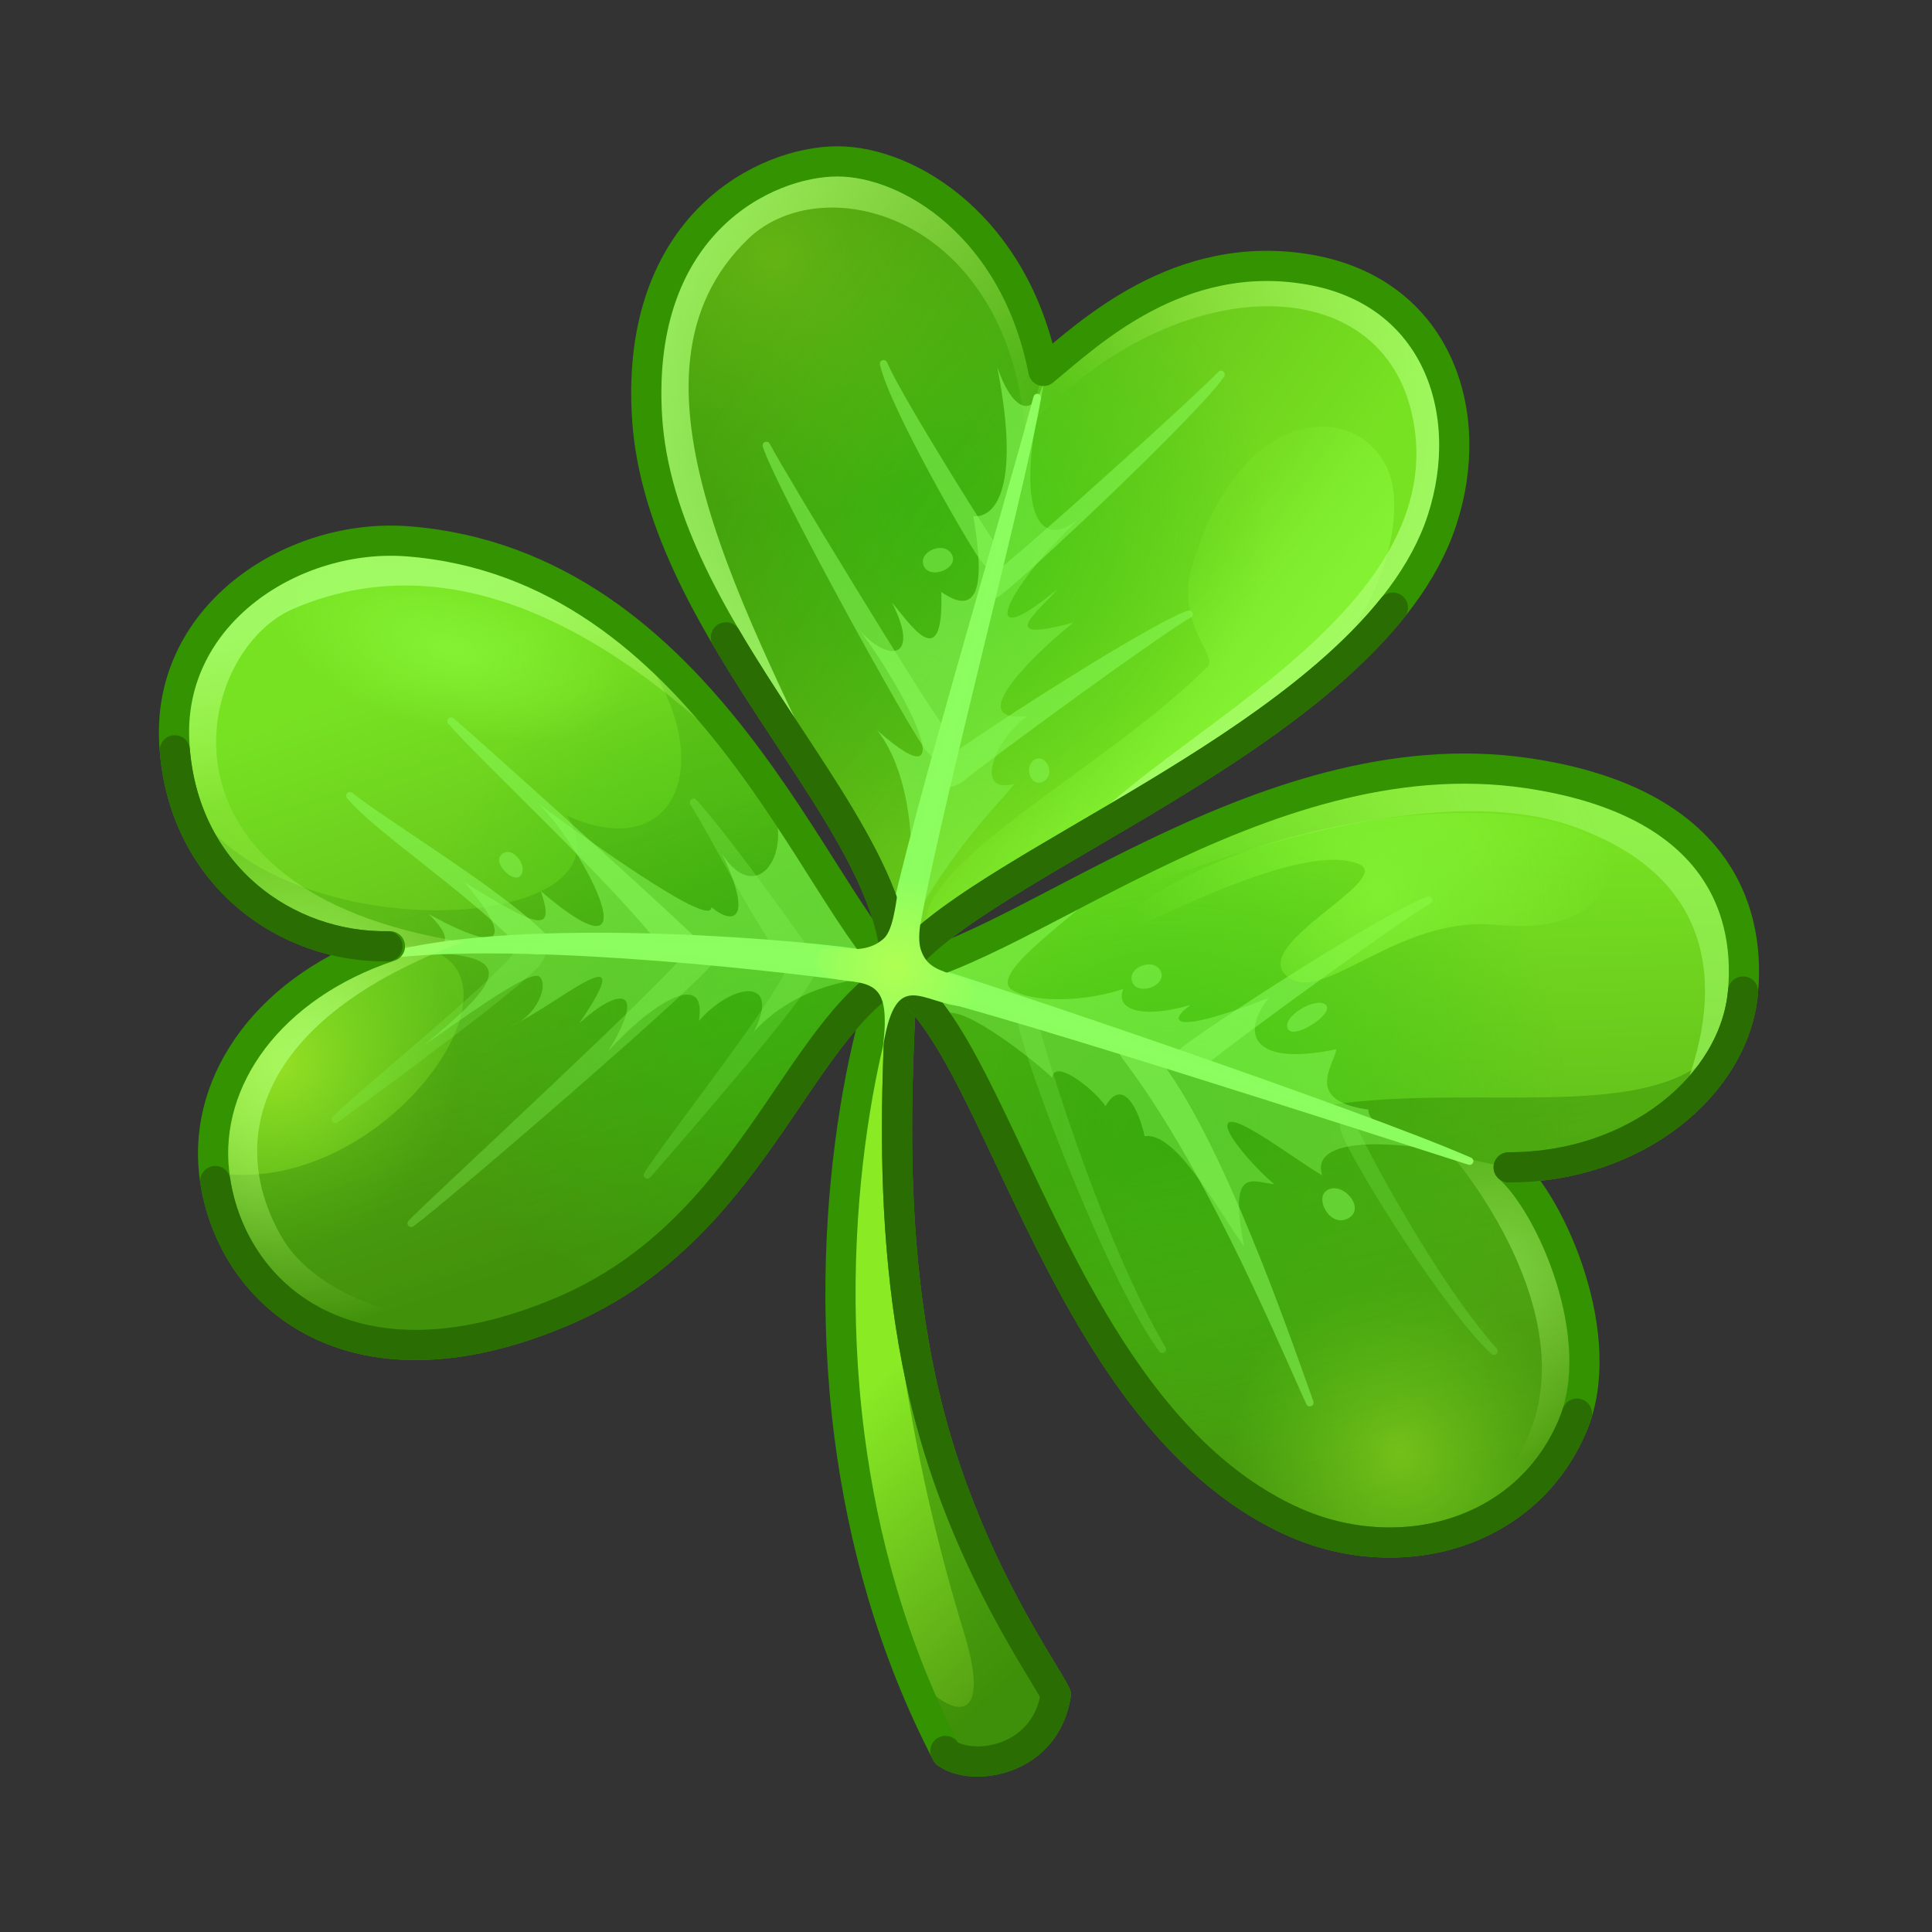 <svg xmlns="http://www.w3.org/2000/svg" xmlns:xlink="http://www.w3.org/1999/xlink" viewBox="0 0 512 512" width="512" height="512" style="width: 100%; height: 100%; transform: translate3d(0,0,0); content-visibility: visible;" preserveAspectRatio="xMidYMid meet"><rect x="0" y="0" width="512" height="512" fill="#333333" stroke="none"/><defs><clipPath id="__lottie_element_2"><rect width="512" height="512" x="0" y="0"></rect></clipPath><linearGradient id="__lottie_element_8" spreadMethod="pad" gradientUnits="userSpaceOnUse" x1="40.593" y1="30.647" x2="-70.583" y2="-47.706"><stop offset="0%" stop-color="rgb(119,226,34)"></stop><stop offset="50%" stop-color="rgb(107,199,26)"></stop><stop offset="100%" stop-color="rgb(94,173,18)"></stop></linearGradient><radialGradient id="__lottie_element_9" spreadMethod="pad" gradientUnits="userSpaceOnUse" cx="-32.407" cy="-14.353" r="89.991" fx="-32.407" fy="-14.353"><stop offset="0%" stop-color="rgb(67,200,21)" stop-opacity="1"></stop><stop offset="50%" stop-color="rgb(67,200,21)" stop-opacity="0.5"></stop><stop offset="100%" stop-color="rgb(67,200,21)" stop-opacity="0"></stop></radialGradient><radialGradient id="__lottie_element_10" spreadMethod="pad" gradientUnits="userSpaceOnUse" cx="-72.966" cy="-82.353" r="69.268" fx="-72.966" fy="-82.353"><stop offset="0%" stop-color="rgb(152,224,36)" stop-opacity="0.8"></stop><stop offset="50%" stop-color="rgb(135,225,35)" stop-opacity="0.4"></stop><stop offset="100%" stop-color="rgb(119,226,34)" stop-opacity="0"></stop></radialGradient><linearGradient id="__lottie_element_11" spreadMethod="pad" gradientUnits="userSpaceOnUse" x1="45.034" y1="23.647" x2="-38.376" y2="-35.137"><stop offset="0%" stop-color="rgb(41,127,0)" stop-opacity="0.5"></stop><stop offset="50%" stop-color="rgb(41,127,0)" stop-opacity="0.75"></stop><stop offset="100%" stop-color="rgb(41,127,0)" stop-opacity="1"></stop></linearGradient><linearGradient id="__lottie_element_12" spreadMethod="pad" gradientUnits="userSpaceOnUse" x1="-12.387" y1="-3.849" x2="15.98" y2="18.968"><stop offset="0%" stop-color="rgb(138,249,58)" stop-opacity="0.2"></stop><stop offset="50%" stop-color="rgb(138,249,58)" stop-opacity="0.6"></stop><stop offset="100%" stop-color="rgb(138,249,58)" stop-opacity="1"></stop></linearGradient><radialGradient id="__lottie_element_13" spreadMethod="pad" gradientUnits="userSpaceOnUse" cx="1.593" cy="-28.002" r="112.138" fx="1.593" fy="-28.002"><stop offset="0%" stop-color="rgb(197,255,113)" stop-opacity="0"></stop><stop offset="49%" stop-color="rgb(184,255,114)" stop-opacity="0.5"></stop><stop offset="99%" stop-color="rgb(170,255,115)" stop-opacity="1"></stop></radialGradient><radialGradient id="__lottie_element_16" spreadMethod="pad" gradientUnits="userSpaceOnUse"><stop></stop><stop></stop><stop></stop></radialGradient><radialGradient id="__lottie_element_20" spreadMethod="pad" gradientUnits="userSpaceOnUse" cx="-0.52" cy="0.037" r="23.18" fx="-0.52" fy="0.037"><stop offset="0%" stop-color="rgb(176,255,83)"></stop><stop offset="50%" stop-color="rgb(159,254,89)"></stop><stop offset="100%" stop-color="rgb(141,254,95)"></stop></radialGradient><linearGradient id="__lottie_element_24" spreadMethod="pad" gradientUnits="userSpaceOnUse" x1="-2.12" y1="-83.295" x2="3.527" y2="81.882"><stop offset="0%" stop-color="rgb(119,226,34)"></stop><stop offset="50%" stop-color="rgb(100,192,26)"></stop><stop offset="100%" stop-color="rgb(82,157,18)"></stop></linearGradient><radialGradient id="__lottie_element_25" spreadMethod="pad" gradientUnits="userSpaceOnUse" cx="-38.12" cy="-8.295" r="107.156" fx="-38.12" fy="-8.295"><stop offset="0%" stop-color="rgb(67,200,21)" stop-opacity="1"></stop><stop offset="50%" stop-color="rgb(67,200,21)" stop-opacity="0.5"></stop><stop offset="100%" stop-color="rgb(67,200,21)" stop-opacity="0"></stop></radialGradient><radialGradient id="__lottie_element_26" spreadMethod="pad" gradientUnits="userSpaceOnUse" cx="22.88" cy="78.705" r="46.129" fx="22.88" fy="78.705"><stop offset="0%" stop-color="rgb(152,224,36)" stop-opacity="0.8"></stop><stop offset="50%" stop-color="rgb(135,225,35)" stop-opacity="0.4"></stop><stop offset="100%" stop-color="rgb(119,226,34)" stop-opacity="0"></stop></radialGradient><linearGradient id="__lottie_element_27" spreadMethod="pad" gradientUnits="userSpaceOnUse" x1="33.412" y1="62.635" x2="6.941" y2="-39.012"><stop offset="0%" stop-color="rgb(41,127,0)" stop-opacity="0.5"></stop><stop offset="50%" stop-color="rgb(41,127,0)" stop-opacity="0.75"></stop><stop offset="100%" stop-color="rgb(41,127,0)" stop-opacity="1"></stop></linearGradient><radialGradient id="__lottie_element_28" spreadMethod="pad" gradientUnits="userSpaceOnUse" cx="6.344" cy="0.329" r="64.809" fx="6.344" fy="0.329"><stop offset="0%" stop-color="rgb(138,249,58)" stop-opacity="1"></stop><stop offset="50%" stop-color="rgb(138,249,58)" stop-opacity="0.5"></stop><stop offset="100%" stop-color="rgb(138,249,58)" stop-opacity="0"></stop></radialGradient><radialGradient id="__lottie_element_29" spreadMethod="pad" gradientUnits="userSpaceOnUse" cx="-1.898" cy="-18.139" r="48.961" fx="-1.898" fy="-18.139"><stop offset="1%" stop-color="rgb(170,255,115)" stop-opacity="1"></stop><stop offset="51%" stop-color="rgb(184,255,114)" stop-opacity="0.5"></stop><stop offset="100%" stop-color="rgb(197,255,113)" stop-opacity="0"></stop></radialGradient><linearGradient id="__lottie_element_30" spreadMethod="pad" gradientUnits="userSpaceOnUse" x1="74.832" y1="-11.417" x2="-34.118" y2="33.053"><stop offset="1%" stop-color="rgb(170,255,115)" stop-opacity="1"></stop><stop offset="51%" stop-color="rgb(184,255,114)" stop-opacity="0.5"></stop><stop offset="100%" stop-color="rgb(197,255,113)" stop-opacity="0"></stop></linearGradient><linearGradient id="__lottie_element_34" spreadMethod="pad" gradientUnits="userSpaceOnUse" x1="-31.207" y1="-71.064" x2="19.617" y2="80.348"><stop offset="0%" stop-color="rgb(119,226,34)"></stop><stop offset="50%" stop-color="rgb(100,192,26)"></stop><stop offset="100%" stop-color="rgb(82,157,18)"></stop></linearGradient><radialGradient id="__lottie_element_35" spreadMethod="pad" gradientUnits="userSpaceOnUse" cx="56.793" cy="13.936" r="91.703" fx="56.793" fy="13.936"><stop offset="0%" stop-color="rgb(67,200,21)" stop-opacity="1"></stop><stop offset="50%" stop-color="rgb(67,200,21)" stop-opacity="0.5"></stop><stop offset="100%" stop-color="rgb(67,200,21)" stop-opacity="0"></stop></radialGradient><radialGradient id="__lottie_element_36" spreadMethod="pad" gradientUnits="userSpaceOnUse" cx="-69.207" cy="31.936" r="49.392" fx="-69.207" fy="31.936"><stop offset="0%" stop-color="rgb(152,224,36)" stop-opacity="1"></stop><stop offset="50%" stop-color="rgb(135,225,35)" stop-opacity="0.5"></stop><stop offset="100%" stop-color="rgb(119,226,34)" stop-opacity="0"></stop></radialGradient><linearGradient id="__lottie_element_37" spreadMethod="pad" gradientUnits="userSpaceOnUse" x1="-24.588" y1="-49.203" x2="16.289" y2="72.577"><stop offset="20%" stop-color="rgb(41,127,0)" stop-opacity="0.5"></stop><stop offset="42%" stop-color="rgb(41,127,0)" stop-opacity="0.75"></stop><stop offset="100%" stop-color="rgb(41,127,0)" stop-opacity="1"></stop></linearGradient><radialGradient id="__lottie_element_38" spreadMethod="pad" gradientUnits="userSpaceOnUse" cx="0.345" cy="-2.332" r="41.288" fx="0.345" fy="-2.332"><stop offset="0%" stop-color="rgb(138,249,58)" stop-opacity="1"></stop><stop offset="50%" stop-color="rgb(138,249,58)" stop-opacity="0.5"></stop><stop offset="100%" stop-color="rgb(138,249,58)" stop-opacity="0"></stop></radialGradient><linearGradient id="__lottie_element_39" spreadMethod="pad" gradientUnits="userSpaceOnUse" x1="-3.193" y1="-32.064" x2="-13.893" y2="-90.658"><stop offset="0%" stop-color="rgb(197,255,113)" stop-opacity="0"></stop><stop offset="49%" stop-color="rgb(184,255,114)" stop-opacity="0.5"></stop><stop offset="99%" stop-color="rgb(170,255,115)" stop-opacity="1"></stop></linearGradient><radialGradient id="__lottie_element_40" spreadMethod="pad" gradientUnits="userSpaceOnUse" cx="-43.193" cy="30.936" r="70.884" fx="-43.193" fy="30.936"><stop offset="1%" stop-color="rgb(170,255,115)" stop-opacity="1"></stop><stop offset="51%" stop-color="rgb(184,255,114)" stop-opacity="0.5"></stop><stop offset="100%" stop-color="rgb(197,255,113)" stop-opacity="0"></stop></radialGradient><linearGradient id="__lottie_element_44" spreadMethod="pad" gradientUnits="userSpaceOnUse" x1="-9.343" y1="-2.849" x2="48.54" y2="57.856"><stop offset="0%" stop-color="rgb(138,235,37)"></stop><stop offset="50%" stop-color="rgb(110,197,28)"></stop><stop offset="100%" stop-color="rgb(83,159,18)"></stop></linearGradient><radialGradient id="__lottie_element_48" spreadMethod="pad" gradientUnits="userSpaceOnUse"><stop></stop><stop></stop><stop></stop></radialGradient></defs><g clip-path="url(#__lottie_element_2)"><g style="display: none;"><g><path fill="url(#__lottie_element_48)"></path><path stroke-linecap="butt" stroke-linejoin="miter" fill-opacity="0" stroke-miterlimit="4"></path></g><g><path></path></g></g><g style="display: block;" transform="matrix(1,0,0,1,0,0)" opacity="1"><g opacity="1" transform="matrix(1,0,0,1,251.27,358.794)"><path fill="url(#__lottie_element_44)" fill-opacity="1" d=" M-12.402,-108.026 C-18.392,-99.54 -34.619,-43.749 -26.134,21.898 C-22.621,49.08 -14.871,77.952 -0.402,105.856 C6.657,110.797 25.716,107.974 28.54,90.327 C25.677,84.244 6.033,57.251 -4.637,17.621 C-19.461,-37.438 -10.99,-96.026 -12.402,-108.026z"></path></g><g opacity="0.5" transform="matrix(1,0,0,1,257.009,358.794)"><path fill="rgb(41,127,0)" fill-opacity="1" d=" M-18.141,-108.026 C-24.259,-90.614 -28.814,-15.032 -1.612,73.621 C8.476,106.499 -12.965,91.974 -18.847,77.621 C-16.579,82.938 -8.871,100.591 -6.141,105.856 C0.918,110.797 19.976,107.974 22.8,90.327 C19.937,84.244 0.294,57.251 -10.376,17.621 C-25.2,-37.438 -16.729,-96.026 -18.141,-108.026z"></path></g><g opacity="1" transform="matrix(1,0,0,1,251.27,358.794)"><path stroke-linecap="round" stroke-linejoin="round" fill-opacity="0" stroke="rgb(51,147,0)" stroke-opacity="1" stroke-width="8" d=" M-12.402,-108.026 C-18.392,-99.54 -34.619,-43.749 -26.134,21.898 C-22.621,49.08 -14.871,77.952 -0.402,105.856 C6.657,110.797 25.716,107.974 28.54,90.327 C25.677,84.244 6.033,57.251 -4.637,17.621 C-19.461,-37.438 -10.99,-96.026 -12.402,-108.026z"></path></g><g opacity="1" transform="matrix(1,0,0,1,251.27,358.794)"><path stroke-linecap="round" stroke-linejoin="round" fill-opacity="0" stroke="rgb(42,109,3)" stroke-opacity="1" stroke-width="8" d=" M-0.729,105.223 C-0.62,105.434 -0.511,105.645 -0.402,105.856 C6.657,110.797 25.716,107.974 28.54,90.327 C25.677,84.244 6.033,57.251 -4.637,17.621 C-19.461,-37.438 -10.99,-96.026 -12.402,-108.026"></path></g></g><g style="display: block;" transform="matrix(1,0,0,1,-0,-0.001)" opacity="1"><g opacity="1" transform="matrix(1,0,0,1,142.134,249.009)"><path fill="url(#__lottie_element_34)" fill-opacity="1" d=" M7.087,98.465 C-50.089,122.818 -81.854,93.171 -85.383,61.759 C-88.17,36.958 -70.56,12.347 -38.795,1.759 C-66.324,2.465 -94.276,-17.278 -95.971,-52.594 C-97.602,-86.586 -64.077,-107.964 -33.854,-105.535 C45.205,-99.182 74.853,-8.123 96.029,8.818 C68.5,24.347 57.376,77.046 7.087,98.465z"></path><path fill="url(#__lottie_element_35)" fill-opacity="1" d=" M7.087,98.465 C-50.089,122.818 -81.854,93.171 -85.383,61.759 C-88.17,36.958 -70.56,12.347 -38.795,1.759 C-66.324,2.465 -94.276,-17.278 -95.971,-52.594 C-97.602,-86.586 -64.077,-107.964 -33.854,-105.535 C45.205,-99.182 74.853,-8.123 96.029,8.818 C68.5,24.347 57.376,77.046 7.087,98.465z"></path><path fill="url(#__lottie_element_36)" fill-opacity="1" d=" M7.087,98.465 C-50.089,122.818 -81.854,93.171 -85.383,61.759 C-88.17,36.958 -70.56,12.347 -38.795,1.759 C-66.324,2.465 -94.276,-17.278 -95.971,-52.594 C-97.602,-86.586 -64.077,-107.964 -33.854,-105.535 C45.205,-99.182 74.853,-8.123 96.029,8.818 C68.5,24.347 57.376,77.046 7.087,98.465z"></path></g><g opacity="0.4" transform="matrix(1,0,0,1,145.515,259.147)"><path fill="url(#__lottie_element_37)" fill-opacity="1" d=" M4.765,85.15 C-55.588,111.621 -85.236,83.032 -88.765,51.62 C-40.386,59.349 4.19,-10.995 -42.176,-8.38 C-67.084,-3.226 -91.44,-27.707 -92.647,-42.968 C-66.176,-6.968 23.824,-12.262 4.765,-42.968 C37.589,-28.144 47.118,-65.203 16.177,-95.583 C57.01,-66.086 77.109,-13.752 92.647,-1.321 C65.118,14.208 60.787,60.579 4.765,85.15z"></path></g><g opacity="0.4" transform="matrix(1,0,0,1,171.809,264.578)"><path fill="rgb(135,250,88)" fill-opacity="1" d=" M61.882,-6.751 C55.198,-8.643 -37.901,-17.481 -61.882,-12.398 C-36.941,-11.457 -35.53,-7.222 -59.059,12.072 C-52.471,7.837 -31.716,-7.82 -28.941,-5.81 C-26.166,-3.8 -29.556,4.872 -36.471,7.366 C-25.029,2.364 -0.817,-18.932 -18.353,6.66 C-7.53,-3.222 -0.235,-2.987 -10.588,13.954 C-0.33,2.45 15.765,-8.634 13.412,5.954 C22.763,-4.529 35.25,-5.407 28,8.778 C42.118,-6.281 60.033,-4.419 61.882,-6.751z"></path></g><g opacity="0.5" transform="matrix(1,0,0,1,172.516,235.474)"><path fill="rgb(135,250,88)" fill-opacity="1" d=" M31.191,-24.224 C38.552,-10.033 28.235,5.412 18.823,-9.176 C26.823,7.295 22.555,10.327 16,4.941 C16.283,11.052 -18.991,-14.475 -29.647,-22.353 C-17.532,-10.115 1.66,27.02 -29.177,0.706 C-25.314,12.123 -29.789,10.49 -49.412,-1.647 C-40.569,8.683 -33.834,20.484 -58.824,6.823 C-54.589,11.058 -50.66,16.393 -62.118,16.235 C-38.724,12.748 62.419,20.233 62.117,22.353 C55.441,15.922 39.516,-12.687 31.191,-24.224z"></path></g><g opacity="0.2" transform="matrix(1,0,0,1,193.4,282.535)"><path fill="rgb(140,253,94)" fill-opacity="1" d=" M21.415,-24.474 C19.464,-18.469 -14.321,20.157 -21.81,28.831 C-17.325,21.452 12.646,-16.767 15.692,-24.972 C17.523,-29.905 23.371,-30.495 21.415,-24.474z"></path><path stroke-linecap="round" stroke-linejoin="round" fill-opacity="0" stroke="rgb(140,253,94)" stroke-opacity="1" stroke-width="2" d=" M21.415,-24.474 C19.464,-18.469 -14.321,20.157 -21.81,28.831 C-17.325,21.452 12.646,-16.767 15.692,-24.972 C17.523,-29.905 23.371,-30.495 21.415,-24.474z"></path></g><g opacity="0.3" transform="matrix(1,0,0,1,149.17,286.925)"><path fill="rgb(140,253,94)" fill-opacity="1" d=" M39.228,-32.628 C35.99,-27.208 -30.953,30.464 -40.184,37.255 C-34.17,31.058 28.966,-27.064 33.76,-34.386 C36.642,-38.788 42.475,-38.063 39.228,-32.628z"></path><path stroke-linecap="round" stroke-linejoin="round" fill-opacity="0" stroke="rgb(140,253,94)" stroke-opacity="1" stroke-width="2" d=" M39.228,-32.628 C35.99,-27.208 -30.953,30.464 -40.184,37.255 C-34.17,31.058 28.966,-27.064 33.76,-34.386 C36.642,-38.788 42.475,-38.063 39.228,-32.628z"></path></g><g opacity="0.2" transform="matrix(1,0,0,1,116.346,273.16)"><path fill="rgb(140,253,94)" fill-opacity="1" d=" M26.522,-18.863 C23.284,-13.443 -18.247,16.699 -27.478,23.49 C-21.464,17.293 16.26,-13.3 21.054,-20.622 C23.936,-25.024 29.769,-24.298 26.522,-18.863z"></path><path stroke-linecap="round" stroke-linejoin="round" fill-opacity="0" stroke="rgb(140,253,94)" stroke-opacity="1" stroke-width="2" d=" M26.522,-18.863 C23.284,-13.443 -18.247,16.699 -27.478,23.49 C-21.464,17.293 16.26,-13.3 21.054,-20.622 C23.936,-25.024 29.769,-24.298 26.522,-18.863z"></path></g><g opacity="0.25" transform="matrix(1,0,0,1,199.115,234.671)"><path fill="rgb(140,253,94)" fill-opacity="1" d=" M9.048,19.273 C-0.834,5.155 -8.952,-11.786 -15.305,-22.021 C-8.246,-14.256 6.224,5.509 14.342,17.156 C17.351,21.473 12.679,24.46 9.048,19.273z"></path><path stroke-linecap="round" stroke-linejoin="round" fill-opacity="0" stroke="rgb(140,253,94)" stroke-opacity="1" stroke-width="2" d=" M9.048,19.273 C-0.834,5.155 -8.952,-11.786 -15.305,-22.021 C-8.246,-14.256 6.224,5.509 14.342,17.156 C17.351,21.473 12.679,24.46 9.048,19.273z"></path></g><g opacity="0.5" transform="matrix(1,0,0,1,152.027,222.026)"><path fill="rgb(140,253,94)" fill-opacity="1" d=" M23.665,28.036 C12.161,12.508 -25.097,-22.118 -32.453,-30.905 C-25.891,-25.291 17.312,13.565 31.43,26.977 C35.245,30.601 27.434,33.123 23.665,28.036z"></path><path stroke-linecap="round" stroke-linejoin="round" fill-opacity="0" stroke="rgb(140,253,94)" stroke-opacity="1" stroke-width="2" d=" M23.665,28.036 C12.161,12.508 -25.097,-22.118 -32.453,-30.905 C-25.891,-25.291 17.312,13.565 31.43,26.977 C35.245,30.601 27.434,33.123 23.665,28.036z"></path></g><g opacity="0.5" transform="matrix(1,0,0,1,118.672,231.438)"><path fill="rgb(140,253,94)" fill-opacity="1" d=" M19.254,18.271 C3.725,2.742 -18.566,-11.765 -25.922,-20.552 C-19.36,-14.938 13.255,4.86 24.549,16.154 C28.269,19.874 23.731,22.748 19.254,18.271z"></path><path stroke-linecap="round" stroke-linejoin="round" fill-opacity="0" stroke="rgb(140,253,94)" stroke-opacity="1" stroke-width="2" d=" M19.254,18.271 C3.725,2.742 -18.566,-11.765 -25.922,-20.552 C-19.36,-14.938 13.255,4.86 24.549,16.154 C28.269,19.874 23.731,22.748 19.254,18.271z"></path></g><g opacity="1" transform="matrix(1,0,0,1,169.996,253.977)"><path fill="rgb(141,254,95)" fill-opacity="1" d=" M60.401,5.733 C41.107,2.909 -26.187,-5.091 -64.305,-1.326 C-26.187,-10.267 47.372,-3.407 59.788,-1.113 C65.875,0.012 65.54,6.485 60.401,5.733z"></path><path stroke-linecap="round" stroke-linejoin="round" fill-opacity="0" stroke="rgb(140,253,94)" stroke-opacity="1" stroke-width="2" d=" M60.401,5.733 C41.107,2.909 -26.187,-5.091 -64.305,-1.326 C-26.187,-10.267 47.372,-3.407 59.788,-1.113 C65.875,0.012 65.54,6.485 60.401,5.733z"></path></g><g opacity="0.5" transform="matrix(1,0,0,1,135.388,229.164)"><path fill="rgb(135,250,88)" fill-opacity="1" d=" M-2.755,-2.396 C-4.611,-0.022 1.202,5.482 2.792,2.559 C4.382,-0.364 -0.262,-5.586 -2.755,-2.396z"></path></g><g opacity="0.7" transform="matrix(1.125,0.322,-0.149,0.519,118.672,172.833)"><path fill="url(#__lottie_element_38)" fill-opacity="1" d=" M-40.044,-13.084 C-45.925,8.388 -32.672,29.667 -14.35,35.21 C13.676,43.688 39.5,26.696 42.784,7.492 C47.16,-18.096 31.726,-35.305 7.448,-40.466 C-14.553,-45.143 -35.157,-30.926 -40.044,-13.084z"></path></g><g opacity="0.8" transform="matrix(1,0,0,1,125.12,249.009)"><path fill="url(#__lottie_element_39)" fill-opacity="1" d=" M25.16,95.289 C-35.193,121.76 -64.84,93.171 -68.369,61.759 C-71.156,36.958 -53.546,12.347 -21.781,1.759 C-49.31,2.465 -77.263,-17.278 -78.958,-52.594 C-80.589,-86.586 -47.063,-107.964 -16.84,-105.535 C29.141,-101.84 58.408,-69.493 79.015,-39.738 C47.748,-72.771 0.947,-108.564 -47.546,-87.594 C-73.664,-76.3 -88.487,-12.77 -2.369,0.642 C-57.428,21.113 -65.193,53.583 -50.369,78.995 C-39.866,97 -5.193,107.936 25.16,95.289z"></path><path fill="url(#__lottie_element_40)" fill-opacity="1" d=" M25.16,95.289 C-35.193,121.76 -64.84,93.171 -68.369,61.759 C-71.156,36.958 -53.546,12.347 -21.781,1.759 C-49.31,2.465 -77.263,-17.278 -78.958,-52.594 C-80.589,-86.586 -47.063,-107.964 -16.84,-105.535 C29.141,-101.84 58.408,-69.493 79.015,-39.738 C47.748,-72.771 0.947,-108.564 -47.546,-87.594 C-73.664,-76.3 -88.487,-12.77 -2.369,0.642 C-57.428,21.113 -65.193,53.583 -50.369,78.995 C-39.866,97 -5.193,107.936 25.16,95.289z"></path></g><g opacity="1" transform="matrix(1,0,0,1,142.134,249.862)"><path stroke-linecap="round" stroke-linejoin="round" fill-opacity="0" stroke="rgb(51,147,0)" stroke-opacity="1" stroke-width="8" d=" M7.087,97.612 C-50.089,121.965 -81.854,92.318 -85.383,60.906 C-88.17,36.105 -70.56,11.494 -38.795,0.906 C-66.324,1.612 -94.276,-18.131 -95.971,-53.447 C-97.602,-87.439 -64.077,-108.817 -33.854,-106.388 C45.205,-100.035 74.853,-8.976 96.029,7.965 C68.5,23.494 57.376,76.193 7.087,97.612z"></path></g><g opacity="1" transform="matrix(1,0,0,1,142.134,249.862)"><path stroke-linecap="round" stroke-linejoin="round" fill-opacity="0" stroke="rgb(42,109,3)" stroke-opacity="1" stroke-width="8" d=" M-39.465,0.919 C-66.136,1.282 -93,-17.505 -95.811,-51.009"></path></g><g opacity="1" transform="matrix(1,0,0,1,142.134,249.862)"><path stroke-linecap="round" stroke-linejoin="round" fill-opacity="0" stroke="rgb(42,109,3)" stroke-opacity="1" stroke-width="8" d=" M96.029,7.965 C68.5,23.494 57.376,76.193 7.087,97.612 C7.087,97.612 7.087,97.612 7.087,97.612 C-48.739,121.39 -80.339,93.688 -85.086,63.128"></path></g></g><g style="display: block;" transform="matrix(1,0,0,1,0,-0)" opacity="1"><g opacity="1" transform="matrix(1,0,0,1,348.047,306.239)"><path fill="url(#__lottie_element_24)" fill-opacity="1" d=" M56.703,-101.353 C104.703,-94.294 115.998,-67.471 113.88,-43.471 C111.686,-18.611 85.245,3.178 51.762,3.117 C63.056,12.999 78.585,48.294 68.703,71.588 C56.245,100.953 22.23,109.455 -5.414,97 C-69.649,68.059 -84.473,-39.236 -114.12,-48.412 C-81.649,-49.824 -14.825,-111.872 56.703,-101.353z"></path><path fill="url(#__lottie_element_25)" fill-opacity="1" d=" M56.703,-101.353 C104.703,-94.294 115.998,-67.471 113.88,-43.471 C111.686,-18.611 85.245,3.178 51.762,3.117 C63.056,12.999 78.585,48.294 68.703,71.588 C56.245,100.953 22.23,109.455 -5.414,97 C-69.649,68.059 -84.473,-39.236 -114.12,-48.412 C-81.649,-49.824 -14.825,-111.872 56.703,-101.353z"></path><path fill="url(#__lottie_element_26)" fill-opacity="1" d=" M56.703,-101.353 C104.703,-94.294 115.998,-67.471 113.88,-43.471 C111.686,-18.611 85.245,3.178 51.762,3.117 C63.056,12.999 78.585,48.294 68.703,71.588 C56.245,100.953 22.23,109.455 -5.414,97 C-69.649,68.059 -84.473,-39.236 -114.12,-48.412 C-81.649,-49.824 -14.825,-111.872 56.703,-101.353z"></path></g><g opacity="0.4" transform="matrix(1,0,0,1,346.515,333.31)"><path fill="url(#__lottie_element_27)" fill-opacity="1" d=" M3.882,-40.189 C47.647,-47.248 99.882,-32.66 112.588,-61.836 C108.823,-42.542 84.823,-24.659 53.294,-23.953 C64.588,-14.071 80.117,21.223 70.235,44.517 C57.777,73.882 23.762,82.384 -3.882,69.929 C-68.117,40.988 -82.941,-66.307 -112.588,-75.483 C-81.882,-70.542 -60.706,-58.189 3.882,-40.189z"></path></g><g opacity="0.4" transform="matrix(1,0,0,1,311.809,294.297)"><path fill="rgb(135,250,88)" fill-opacity="1" d=" M-62.588,-22.824 C-67.764,-31.295 -68.706,-33.176 -69.647,-36 C-61.647,-32.706 51.294,4 69.647,10.588 C50.353,7.294 35.764,8.705 38.588,17.176 C32,13.411 17.412,2.118 14.118,3.059 C10.824,4 20.235,14.823 25.882,19.529 C20.235,19.058 13.647,14.353 17.882,36 C11.294,27.059 0,5.412 -8.471,6.824 C-9.883,0.236 -14.118,-9.176 -18.824,-1.176 C-22.118,-5.882 -32.47,-13.882 -32.941,-8.706 C-39.529,-14.824 -63.059,-33.177 -62.588,-22.824z"></path></g><g opacity="0.5" transform="matrix(1,0,0,1,311.809,268.886)"><path fill="rgb(135,250,88)" fill-opacity="1" d=" M-18.353,-34.588 C-30.118,-23.764 -50.353,-10.118 -43.294,-6.353 C-36.235,-2.588 -22.118,-4 -14.118,-6.824 C-16.471,-1.177 -8.941,1.177 3.765,-2.588 C-2.353,1.647 -1.882,5.882 24.471,-4.471 C16.942,4.941 19.765,13.882 42.353,9.176 C41.412,13.882 33.883,22.823 50.824,25.176 C50.824,29.411 57.882,30.823 68.706,34.588 C53.647,31.764 -65.882,-7.764 -68.706,-9.176 C-60.235,-12.941 -30.118,-26.588 -18.353,-34.588z"></path></g><g opacity="1" transform="matrix(1,0,0,1,0,0)"><g opacity="0.5" transform="matrix(1,0,0,1,354.734,319.148)"><path fill="rgb(135,250,88)" fill-opacity="1" d=" M-3.396,-3.439 C0.514,-6.698 7.428,0.796 2.722,3.62 C-1.984,6.444 -6.22,-1.086 -3.396,-3.439z"></path></g><g opacity="0.5" transform="matrix(1,0,0,1,346.389,269.579)"><path fill="rgb(135,250,88)" fill-opacity="1" d=" M-4.933,3.307 C-3.182,5.759 7.303,-0.928 4.95,-3.281 C2.597,-5.634 -7.286,0.013 -4.933,3.307z"></path></g><g opacity="0.5" transform="matrix(1,0,0,1,303.86,258.807)"><path fill="rgb(135,250,88)" fill-opacity="1" d=" M-3.816,1.373 C-2.338,5.314 5.596,2.314 3.714,-1.451 C1.832,-5.216 -5.228,-2.392 -3.816,1.373z"></path></g></g><g opacity="0.2" transform="matrix(1,0,0,1,376.011,327.608)"><path fill="rgb(140,253,94)" fill-opacity="1" d=" M-19.251,-26.939 C-15.473,-18.025 7.749,19.29 19.916,30.454 C4.33,13.034 -13.562,-20.576 -16.277,-26.434 C-18.992,-32.292 -21.022,-31.117 -19.251,-26.939z"></path><path stroke-linecap="round" stroke-linejoin="round" fill-opacity="0" stroke="rgb(140,253,94)" stroke-opacity="1" stroke-width="2" d=" M-19.251,-26.939 C-15.473,-18.025 7.749,19.29 19.916,30.454 C4.33,13.034 -13.562,-20.576 -16.277,-26.434 C-18.992,-32.292 -21.022,-31.117 -19.251,-26.939z"></path></g><g opacity="0.5" transform="matrix(1,0,0,1,321.988,323.576)"><path fill="rgb(140,253,94)" fill-opacity="1" d=" M-23.355,-43.161 C-2.179,-14.926 14.762,25.074 25.115,48.133 C19.68,32.92 0.639,-22.769 -16.296,-43.161 C-21.84,-49.836 -28.294,-49.747 -23.355,-43.161z"></path><path stroke-linecap="round" stroke-linejoin="round" fill-opacity="0" stroke="rgb(140,253,94)" stroke-opacity="1" stroke-width="2" d=" M-23.355,-43.161 C-2.179,-14.926 14.762,25.074 25.115,48.133 C19.68,32.92 0.639,-22.769 -16.296,-43.161 C-21.84,-49.836 -28.294,-49.747 -23.355,-43.161z"></path></g><g opacity="0.2" transform="matrix(1,0,0,1,289.298,312.172)"><path fill="rgb(140,253,94)" fill-opacity="1" d=" M-18.429,-40.698 C-15.668,-27.895 5.571,27.538 18.747,45.42 C2.629,18.361 -12.547,-30.815 -14.665,-39.286 C-16.783,-47.757 -19.723,-46.698 -18.429,-40.698z"></path><path stroke-linecap="round" stroke-linejoin="round" fill-opacity="0" stroke="rgb(140,253,94)" stroke-opacity="1" stroke-width="2" d=" M-18.429,-40.698 C-15.668,-27.895 5.571,27.538 18.747,45.42 C2.629,18.361 -12.547,-30.815 -14.665,-39.286 C-16.783,-47.757 -19.723,-46.698 -18.429,-40.698z"></path></g><g opacity="0.5" transform="matrix(1,0,0,1,345.244,260.969)"><path fill="rgb(140,253,94)" fill-opacity="1" d=" M-31.553,17.564 C-26.86,13.34 22.565,-18.671 33.388,-22.436 C25.813,-18.29 -20.106,15.277 -26.847,20.858 C-30.9,24.213 -36.259,21.799 -31.553,17.564z"></path><path stroke-linecap="round" stroke-linejoin="round" fill-opacity="0" stroke="rgb(140,253,94)" stroke-opacity="1" stroke-width="2" d=" M-31.553,17.564 C-26.86,13.34 22.565,-18.671 33.388,-22.436 C25.813,-18.29 -20.106,15.277 -26.847,20.858 C-30.9,24.213 -36.259,21.799 -31.553,17.564z"></path></g><g opacity="0.7" transform="matrix(1,0,0,1,358.583,237.26)"><path fill="url(#__lottie_element_28)" fill-opacity="1" d=" M-67.48,11.744 C-74.784,19.409 -17.715,-15.786 1.344,-8.374 C11.647,-4.367 -27.244,12.802 -17.715,21.273 C-8.186,29.744 11.579,5.037 38.403,7.861 C57.386,9.859 67.226,2.238 68.05,-7.315 C70.015,-30.104 -29.985,-27.604 -67.48,11.744z"></path></g><g opacity="1" transform="matrix(1,0,0,1,312.602,281.428)"><path fill="rgb(141,254,95)" fill-opacity="1" d=" M-71.829,-26.088 C-49.263,-19.366 47.678,13.575 76.854,26.281 C53.325,18.752 -60.087,-17.954 -73.263,-19.366 C-79.417,-20.025 -76.807,-27.571 -71.829,-26.088z"></path><path stroke-linecap="round" stroke-linejoin="round" fill-opacity="0" stroke="rgb(140,253,94)" stroke-opacity="1" stroke-width="2" d=" M-71.829,-26.088 C-49.263,-19.366 47.678,13.575 76.854,26.281 C53.325,18.752 -60.087,-17.954 -73.263,-19.366 C-79.417,-20.025 -76.807,-27.571 -71.829,-26.088z"></path></g><g opacity="0.5" transform="matrix(1,0,0,1,397.825,357.083)"><path fill="url(#__lottie_element_29)" fill-opacity="1" d=" M1.984,-47.727 C1.984,-47.727 -7.511,-49.467 -13.369,-51.197 C-7.227,-44.427 42.597,19.322 -21.815,51.197 C-12.727,51.572 20.773,35.572 21.808,9.099 C23.01,-21.647 1.984,-47.727 1.984,-47.727z"></path></g><g opacity="0.5" transform="matrix(1,0,0,1,358.095,249.361)"><path fill="url(#__lottie_element_30)" fill-opacity="1" d=" M85.882,44.936 C93.504,28.794 107.504,-13.206 58.656,-30.391 C3.89,-49.658 -103.874,7.025 -103.874,7.025 C-103.874,7.025 -24.005,-50.772 46.656,-44.475 C117.317,-38.178 111.504,19.294 85.882,44.936z"></path></g><g opacity="1" transform="matrix(1,0,0,1,348.047,306.239)"><path stroke-linecap="round" stroke-linejoin="round" fill-opacity="0" stroke="rgb(51,147,0)" stroke-opacity="1" stroke-width="8" d=" M56.703,-101.353 C104.703,-94.294 115.998,-67.471 113.88,-43.471 C111.686,-18.611 85.245,3.178 51.762,3.117 C63.056,12.999 78.585,48.294 68.703,71.588 C56.245,100.953 22.23,109.455 -5.414,97 C-69.649,68.059 -84.473,-39.236 -114.12,-48.412 C-81.649,-49.824 -14.825,-111.872 56.703,-101.353z"></path></g><g opacity="1" transform="matrix(1,0,0,1,348.047,306.239)"><path stroke-linecap="round" stroke-linejoin="round" fill-opacity="0" stroke="rgb(42,109,3)" stroke-opacity="1" stroke-width="8" d=" M69.876,68.404 C69.534,69.487 69.144,70.549 68.703,71.588 C56.245,100.953 22.23,109.455 -5.414,97 C-68.581,68.54 -83.966,-35.689 -112.653,-47.874"></path></g><g opacity="1" transform="matrix(1,0,0,1,348.047,306.239)"><path stroke-linecap="round" stroke-linejoin="round" fill-opacity="0" stroke="rgb(42,109,3)" stroke-opacity="1" stroke-width="8" d=" M113.88,-43.471 C111.686,-18.611 85.245,3.178 51.762,3.117 C51.762,3.117 51.762,3.117 51.762,3.117"></path></g></g><g style="display: block;" transform="matrix(1,0,0,1,-0,0)" opacity="1"><g opacity="1" transform="matrix(1,0,0,1,278.334,150.297)"><path fill="url(#__lottie_element_8)" fill-opacity="1" d=" M-106.878,-40 C-109.891,-90.911 -75.466,-107.529 -56.407,-107.529 C-37.348,-107.529 -9.231,-90.118 -1.819,-52 C9.828,-61.529 33.946,-84.942 68.77,-78.824 C102.288,-72.936 113.237,-41.294 103.828,-12.471 C85.24,44.47 -23.466,79.294 -40.878,107.529 C-39.937,67.529 -103.466,17.647 -106.878,-40z"></path><path fill="url(#__lottie_element_9)" fill-opacity="1" d=" M-106.878,-40 C-109.891,-90.911 -75.466,-107.529 -56.407,-107.529 C-37.348,-107.529 -9.231,-90.118 -1.819,-52 C9.828,-61.529 33.946,-84.942 68.77,-78.824 C102.288,-72.936 113.237,-41.294 103.828,-12.471 C85.24,44.47 -23.466,79.294 -40.878,107.529 C-39.937,67.529 -103.466,17.647 -106.878,-40z"></path><path fill="url(#__lottie_element_10)" fill-opacity="1" d=" M-106.878,-40 C-109.891,-90.911 -75.466,-107.529 -56.407,-107.529 C-37.348,-107.529 -9.231,-90.118 -1.819,-52 C9.828,-61.529 33.946,-84.942 68.77,-78.824 C102.288,-72.936 113.237,-41.294 103.828,-12.471 C85.24,44.47 -23.466,79.294 -40.878,107.529 C-39.937,67.529 -103.466,17.647 -106.878,-40z"></path></g><g opacity="0.4" transform="matrix(1,0,0,1,223.893,150.297)"><path fill="url(#__lottie_element_11)" fill-opacity="1" d=" M-52.437,-40 C-55.45,-90.911 -21.025,-107.529 -1.966,-107.529 C17.093,-107.529 45.21,-90.118 52.622,-52 C37.379,3.277 19.839,83.378 13.563,107.529 C14.504,67.529 -49.025,17.647 -52.437,-40z"></path></g><g opacity="0.5" transform="matrix(1,0,0,1,281.715,185.204)"><path fill="rgb(140,253,94)" fill-opacity="1" d=" M-31.553,17.564 C-26.86,13.34 22.565,-18.671 33.388,-22.436 C25.813,-18.29 -20.106,15.277 -26.847,20.858 C-30.9,24.213 -36.259,21.799 -31.553,17.564z"></path><path stroke-linecap="round" stroke-linejoin="round" fill-opacity="0" stroke="rgb(140,253,94)" stroke-opacity="1" stroke-width="2" d=" M-31.553,17.564 C-26.86,13.34 22.565,-18.671 33.388,-22.436 C25.813,-18.29 -20.106,15.277 -26.847,20.858 C-30.9,24.213 -36.259,21.799 -31.553,17.564z"></path></g><g opacity="0.5" transform="matrix(1,0,0,1,227.195,159.251)"><path fill="rgb(140,253,94)" fill-opacity="1" d=" M19.202,39.281 C15.092,34.488 -20.588,-30.278 -24.092,-41.189 C-20.129,-33.517 17.191,27.783 22.608,34.656 C25.865,38.788 23.323,44.087 19.202,39.281z"></path><path stroke-linecap="round" stroke-linejoin="round" fill-opacity="0" stroke="rgb(140,253,94)" stroke-opacity="1" stroke-width="2" d=" M19.202,39.281 C15.092,34.488 -20.588,-30.278 -24.092,-41.189 C-20.129,-33.517 17.191,27.783 22.608,34.656 C25.865,38.788 23.323,44.087 19.202,39.281z"></path></g><g opacity="0.5" transform="matrix(1,0,0,1,292.021,128.804)"><path fill="rgb(140,253,94)" fill-opacity="1" d=" M-27.741,28.317 C-22.479,24.828 25.203,-20.025 31.553,-29.565 C25.646,-23.267 -21.124,18.949 -28.212,24.082 C-32.474,27.168 -33.018,31.815 -27.741,28.317z"></path><path stroke-linecap="round" stroke-linejoin="round" fill-opacity="0" stroke="rgb(140,253,94)" stroke-opacity="1" stroke-width="2" d=" M-27.741,28.317 C-22.479,24.828 25.203,-20.025 31.553,-29.565 C25.646,-23.267 -21.124,18.949 -28.212,24.082 C-32.474,27.168 -33.018,31.815 -27.741,28.317z"></path></g><g opacity="0.5" transform="matrix(1,0,0,1,249.126,123.202)"><path fill="rgb(140,253,94)" fill-opacity="1" d=" M11.389,24.508 C7.695,19.388 -12.386,-15.621 -14.964,-26.787 C-11.657,-18.81 8.5,13.407 13.323,20.71 C16.223,25.101 15.093,29.642 11.389,24.508z"></path><path stroke-linecap="round" stroke-linejoin="round" fill-opacity="0" stroke="rgb(140,253,94)" stroke-opacity="1" stroke-width="2" d=" M11.389,24.508 C7.695,19.388 -12.386,-15.621 -14.964,-26.787 C-11.657,-18.81 8.5,13.407 13.323,20.71 C16.223,25.101 15.093,29.642 11.389,24.508z"></path></g><g opacity="0.4" transform="matrix(1,0,0,1,264.456,177.18)"><path fill="rgb(135,250,88)" fill-opacity="1" d=" M-24.529,70.412 C-21.818,62.196 5.865,-51.633 11.118,-70.412 C4.886,-42.572 10.462,-27.872 24.529,-42.529 C1.98,-22.183 -6.918,-2.177 15.706,-21 C11.118,-15.353 -1.346,-6.397 19.941,-12.176 C7.003,-1.57 -8.648,14.657 7.941,12.529 C-0.881,18.59 -6.579,33.667 4.412,30.529 C-1.217,37.539 -11.096,46.284 -24.529,70.412z"></path></g><g opacity="0.6" transform="matrix(1,0,0,1,252.103,172.488)"><path fill="rgb(135,250,88)" fill-opacity="1" d=" M-19.588,21.103 C4.682,42.481 -13.534,8.331 -24.529,-5.72 C-16.815,3.238 -8.005,2.392 -15.706,-12.779 C-11.118,-7.485 -1.941,6.985 -2.647,-15.603 C7.281,-8.769 9,-17.367 5.824,-35.72 C10.585,-35.119 18.882,-41.015 12.176,-75.25 C15.705,-64.662 21.551,-60.301 24.529,-71.367 C22.794,-56.144 -12.122,72.332 -13.327,75.25 C-7.941,55.692 -10.764,32.263 -19.588,21.103z"></path></g><g opacity="0.5" transform="matrix(1,0,0,1,248.566,148.454)"><path fill="rgb(135,250,88)" fill-opacity="1" d=" M-3.816,1.373 C-2.338,5.314 5.596,2.314 3.714,-1.451 C1.832,-5.216 -5.228,-2.392 -3.816,1.373z"></path></g><g opacity="0.5" transform="matrix(1,0,0,1,275.403,204.219)"><path fill="rgb(135,250,88)" fill-opacity="1" d=" M-2.417,1.373 C-0.939,5.314 4.171,2.314 2.289,-1.451 C0.407,-5.216 -3.829,-2.392 -2.417,1.373z"></path></g><g opacity="1" transform="matrix(1,0,0,1,254.904,181.713)"><path fill="rgb(141,254,95)" fill-opacity="1" d=" M-19.918,71.878 C-16.67,48.557 11.796,-45.6 19.964,-76.357 C16.063,-51.962 -13.645,59.045 -13.057,72.284 C-12.782,78.468 -20.634,77.022 -19.918,71.878z"></path><path stroke-linecap="round" stroke-linejoin="round" fill-opacity="0" stroke="rgb(140,253,94)" stroke-opacity="1" stroke-width="2" d=" M-19.918,71.878 C-16.67,48.557 11.796,-45.6 19.964,-76.357 C16.063,-51.962 -13.645,59.045 -13.057,72.284 C-12.782,78.468 -20.634,77.022 -19.918,71.878z"></path></g><g opacity="0.7" transform="matrix(1,0,0,1,307.314,179.793)"><path fill="url(#__lottie_element_12)" fill-opacity="1" d=" M-62.093,66.739 C-16.211,37.092 10.613,22.974 32.495,6.739 C58.374,-12.462 65.671,-41.966 60.73,-54.672 C53.346,-73.66 21.201,-73.732 8.495,-29.261 C4.242,-14.375 15.554,-5.967 12.73,-3.143 C-14.177,23.764 -64.519,48.547 -62.093,66.739z"></path></g><g opacity="0.8" transform="matrix(1,0,0,1,278.334,132.946)"><path fill="url(#__lottie_element_13)" fill-opacity="1" d=" M-106.878,-22.649 C-109.891,-73.56 -75.466,-90.178 -56.407,-90.178 C-37.348,-90.178 -9.231,-72.767 -1.819,-34.649 C9.828,-44.178 33.946,-67.591 68.77,-61.473 C102.288,-55.585 113.237,-23.943 103.828,4.88 C92.094,40.824 44.452,67.954 6.531,90.178 C24.417,63.762 108.481,30.258 95.711,-23.767 C86.535,-62.591 31.476,-61.178 -6.642,-18.825 C-11.583,-76.001 -60.184,-88.769 -80.054,-69.649 C-117.466,-33.649 -80.054,29.881 -53.698,86.92 C-72.21,54.748 -104.474,17.977 -106.878,-22.649z"></path></g><g opacity="1" transform="matrix(1,0,0,1,278.334,150.297)"><path stroke-linecap="round" stroke-linejoin="round" fill-opacity="0" stroke="rgb(51,147,0)" stroke-opacity="1" stroke-width="8" d=" M-106.878,-40 C-109.891,-90.911 -75.466,-107.529 -56.407,-107.529 C-37.348,-107.529 -9.231,-90.118 -1.819,-52 C9.828,-61.529 33.946,-84.942 68.77,-78.824 C102.288,-72.936 113.237,-41.294 103.828,-12.471 C85.24,44.47 -23.466,79.294 -40.878,107.529 C-39.937,67.529 -103.466,17.647 -106.878,-40z"></path></g><g opacity="1" transform="matrix(1,0,0,1,278.334,150.297)"><path stroke-linecap="round" stroke-linejoin="round" fill-opacity="0" stroke="rgb(42,109,3)" stroke-opacity="1" stroke-width="8" d=" M90.79,10.727 C55.914,54.331 -25.965,83.347 -40.878,107.529 C-40.273,81.793 -66.356,51.966 -85.944,18.612"></path></g></g><g style="display: block;" transform="matrix(1,0,0,1,237.447,255.908)" opacity="1"><g opacity="1" transform="matrix(1,0,0,1,0,0)"><path fill="url(#__lottie_element_20)" fill-opacity="1" d=" M-16.226,-4.61 C-10.579,-4.081 -6.76,-4.153 -3.344,-7.081 C-0.873,-9.199 -0.168,-15.551 0.538,-19.963 C1.535,-26.197 9.266,-26.832 7.774,-18.375 C7.245,-15.375 5.304,-8.027 6.597,-4.198 C8.126,0.331 11.127,1.096 16.774,2.978 C22.421,4.86 24.266,12.04 15.715,10.566 C5.48,8.801 -0.873,0.86 -3.873,24.684 C-1.049,5.096 -4.932,4.919 -15.167,3.684 C-22.141,2.842 -24.712,-5.406 -16.226,-4.61z"></path></g></g><g style="display: none;"><g><path fill="url(#__lottie_element_16)"></path><path stroke-linecap="butt" stroke-linejoin="miter" fill-opacity="0" stroke-miterlimit="4"></path></g><g><path></path></g></g></g></svg>